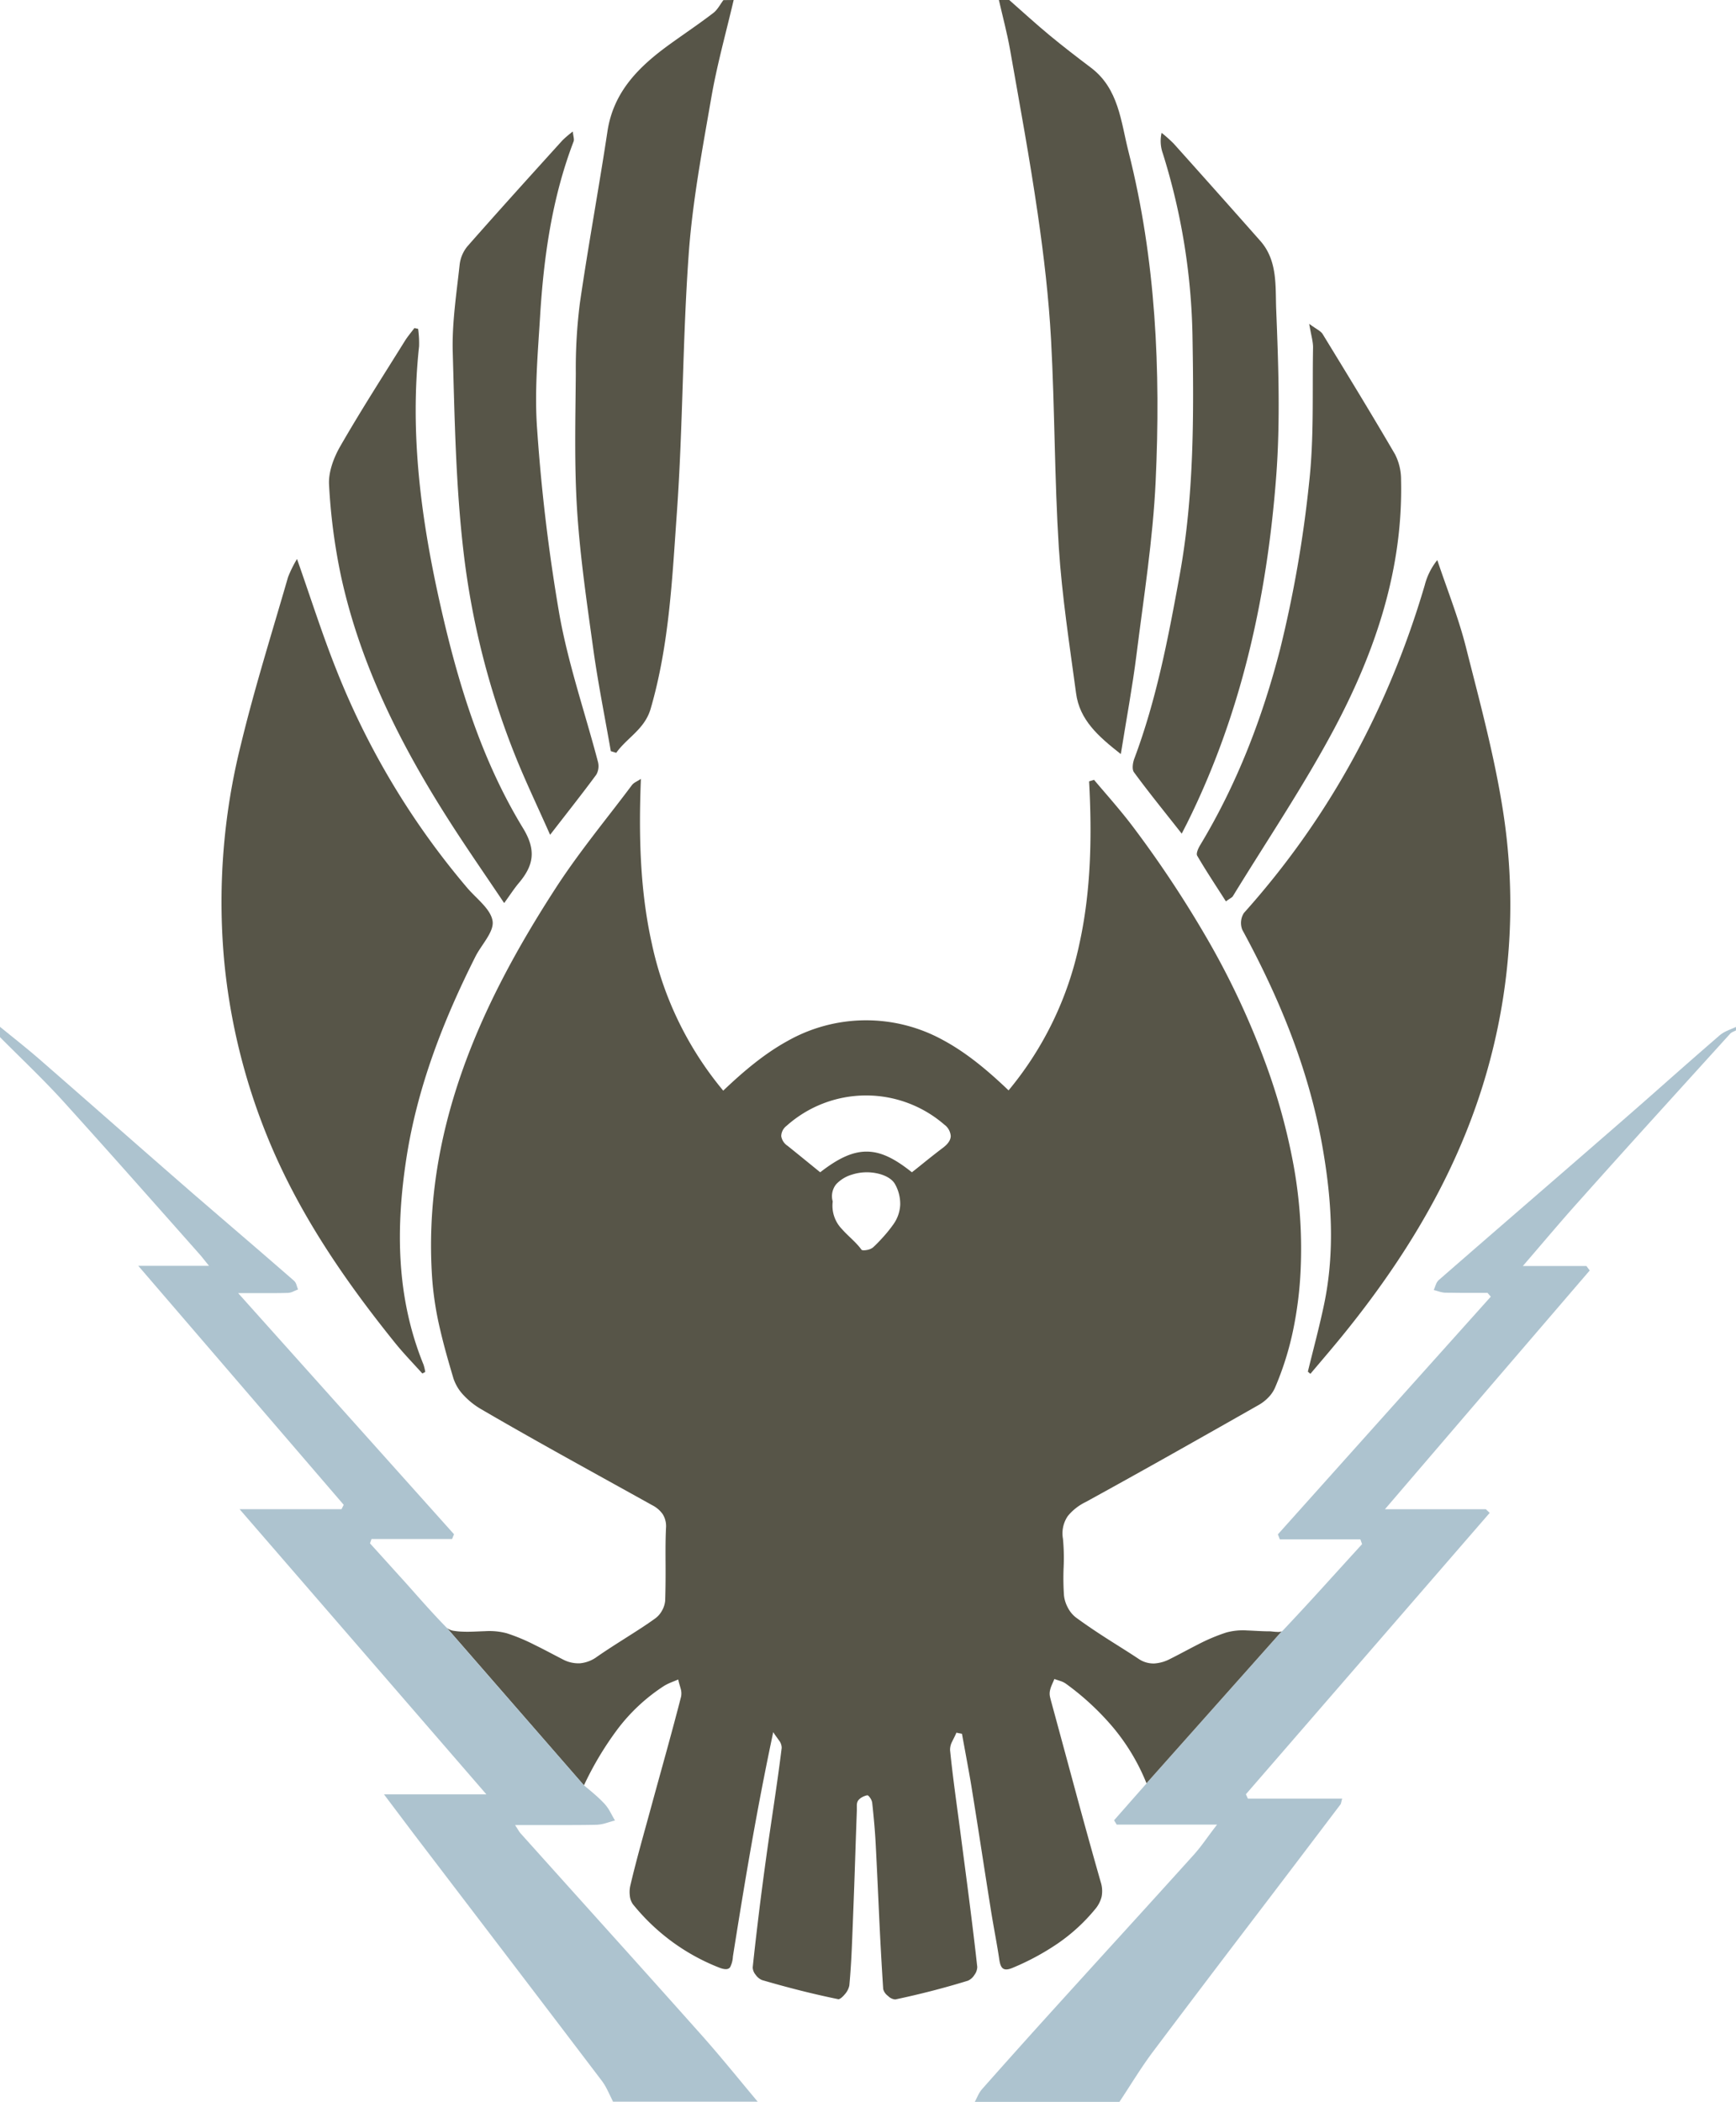<svg xmlns="http://www.w3.org/2000/svg" class="ATSC-color-logo" id="Layer_1" viewBox="0 0 504 610" data-name="Layer 1">
  <title>ATSC Logo</title>
    <style>
      .ATSC-color-logo .primary {
        fill: #575548
      }
    </style>
    <style>
      .ATSC-color-logo .secondary {
        fill: #adc3cf
      }
    </style>
  <path class="secondary" transform="translate(0)" d="M 501.53 299.11 a 9.24 9.24 0 0 0 -2.26 1.35 q -7.69 6.65 -15.3 13.39 t -15.29 13.41 q -12.74 11.08 -25.5 22.12 t -25.49 22.13 a 3.41 3.41 0 0 0 -0.83 1.32 c -0.21 0.52 -0.38 1.07 -0.62 1.56 c 0.57 0.14 1.13 0.32 1.69 0.48 a 7 7 0 0 0 1.7 0.3 c 2 0 4.08 0.06 6.12 0.05 l 6.12 0 l 0.47 0.55 l 0.47 0.55 L 401.9 410.8 L 371 445.3 l 0.28 0.72 l 0.28 0.72 h 23.38 l 0.25 0.7 l 0.25 0.7 q -5.74 6.3 -11.47 12.61 t -11.58 12.51 a 0.91 0.91 0 0 1 -0.29 0.2 l -39.23 44.07 l 0 0.05 l -4.57 5.18 l -4.86 5.52 l 0.38 0.63 l 0.38 0.63 h 29.14 c -1.44 1.86 -2.63 3.49 -3.74 5 s -2.13 2.77 -3.24 4 q -10.11 11.2 -20.27 22.35 t -20.29 22.33 q -5.19 5.72 -10.34 11.47 t -10.27 11.53 A 8.56 8.56 0 0 0 284 608 c -0.34 0.67 -0.64 1.36 -1 2 h 42 c 1.63 -2.45 3.2 -4.94 4.8 -7.4 s 3.24 -4.9 5 -7.24 q 13.54 -18 27.16 -35.86 t 27.21 -35.82 a 1.4 1.4 0 0 0 0.2 -0.53 c 0.06 -0.26 0.14 -0.62 0.3 -1.16 H 362.29 l -0.29 -0.63 l -0.29 -0.63 l 35.39 -40.83 l 35.39 -40.83 l -0.56 -0.53 l -0.56 -0.53 H 402.08 l 30 -35 l 29.45 -34.29 l -0.48 -0.65 l -0.48 -0.65 H 442.12 c 2.9 -3.36 5.58 -6.51 8.18 -9.54 s 5.11 -5.93 7.67 -8.78 q 11 -12.33 22.14 -24.62 T 502.31 300 a 2.49 2.49 0 0 1 0.78 -0.53 c 0.3 -0.14 0.62 -0.27 0.9 -0.43 v -1 C 503.2 298.4 502.35 298.73 501.53 299.11 Z" />
  <path class="primary" transform="translate(0)" d="M 370.65 473.6 c -0.74 0 -1.57 -0.17 -2.24 -0.16 c -2.08 0 -4.23 -0.18 -6.34 -0.25 a 18.43 18.43 0 0 0 -6.07 0.6 a 54 54 0 0 0 -8.19 3.46 c -2.67 1.35 -5.3 2.81 -8 4.15 a 11.49 11.49 0 0 1 -4.64 1.37 a 7.67 7.67 0 0 1 -4.63 -1.35 c -3 -2 -6.14 -3.92 -9.21 -5.89 s -6.1 -4 -9 -6.13 a 8.49 8.49 0 0 1 -2.31 -2.83 a 9.65 9.65 0 0 1 -1.12 -3.53 a 72.9 72.9 0 0 1 -0.1 -8.24 a 59.8 59.8 0 0 0 -0.2 -8.22 A 8.92 8.92 0 0 1 310 440 a 15.31 15.31 0 0 1 5.23 -4.1 q 12.62 -6.93 25.18 -14 t 25.07 -14.18 a 12.48 12.48 0 0 0 2.72 -2.12 a 9.6 9.6 0 0 0 1.93 -2.78 a 87.33 87.33 0 0 0 5.29 -16.77 a 110 110 0 0 0 2.18 -17.42 A 135.33 135.33 0 0 0 375.52 338 a 179.74 179.74 0 0 0 -8.18 -29.63 a 230.69 230.69 0 0 0 -16.63 -35.51 a 322.78 322.78 0 0 0 -21.62 -32.7 c -1.79 -2.39 -3.69 -4.7 -5.63 -7 s -3.91 -4.54 -5.83 -6.83 l -0.72 0.22 l -0.72 0.22 c 0.88 16.19 0.52 32 -2.81 47.11 a 98.11 98.11 0 0 1 -20.57 42.57 c -6.07 -5.81 -12.19 -10.9 -18.92 -14.54 a 46.33 46.33 0 0 0 -45.26 0.21 c -6.71 3.69 -12.75 8.78 -18.66 14.41 a 98.81 98.81 0 0 1 -20.78 -42.93 c -3.37 -15.2 -3.79 -31.16 -3.12 -47.55 c -0.56 0.38 -1.09 0.65 -1.53 0.92 a 3.58 3.58 0 0 0 -1.07 0.87 c -3.73 5 -7.58 9.84 -11.34 14.78 s -7.44 9.94 -10.8 15.13 c -11.17 17.23 -20.85 35 -27.37 53.75 S 124 350 125.48 371.19 a 93.31 93.31 0 0 0 2.28 14.57 c 1.11 4.83 2.49 9.61 3.9 14.33 a 13 13 0 0 0 3.1 5 a 22.05 22.05 0 0 0 4.8 3.81 c 8.23 4.8 16.53 9.48 24.85 14.11 s 16.67 9.23 25 13.86 a 8.23 8.23 0 0 1 3 2.59 a 6.57 6.57 0 0 1 0.94 4.05 c -0.16 3.49 -0.14 7 -0.12 10.49 s 0 7 -0.11 10.49 a 6.92 6.92 0 0 1 -0.87 2.84 a 6.84 6.84 0 0 1 -1.9 2.28 c -2.75 2 -5.61 3.8 -8.47 5.62 s -5.73 3.63 -8.51 5.56 a 9.84 9.84 0 0 1 -5 1.93 a 9.69 9.69 0 0 1 -5.14 -1.22 c -2.65 -1.35 -5.29 -2.8 -8 -4.11 A 54.3 54.3 0 0 0 147.1 474 a 19.86 19.86 0 0 0 -6.26 -0.6 c -2.17 0.06 -4.38 0.24 -6.51 0.14 a 19.26 19.26 0 0 1 -2.57 -0.24 a 4 4 0 0 1 -2.07 -0.9 h 0 l 39.84 45.75 a 93 93 0 0 1 9.79 -16.35 a 52.92 52.92 0 0 1 13.45 -12.5 a 13.17 13.17 0 0 1 2 -1 c 0.71 -0.3 1.43 -0.57 2.13 -0.88 c 0.16 0.83 0.46 1.69 0.68 2.54 a 4.92 4.92 0 0 1 0.16 2.41 c -1.35 5.27 -2.77 10.51 -4.21 15.76 s -2.9 10.48 -4.33 15.72 c -1.06 3.9 -2.15 7.79 -3.21 11.69 s -2.08 7.8 -3 11.73 a 8.38 8.38 0 0 0 -0.14 2.86 a 5.08 5.08 0 0 0 0.91 2.53 A 61.13 61.13 0 0 0 195 563.43 A 60.25 60.25 0 0 0 208.7 571 c 1.84 0.73 2.75 0.59 3.26 -0.06 a 7.62 7.62 0 0 0 0.82 -3.14 c 1.71 -10.75 3.45 -21.49 5.36 -32.31 s 4 -21.73 6.35 -32.81 c 0.43 0.77 1.09 1.56 1.61 2.34 a 3.58 3.58 0 0 1 0.84 2.25 c -0.65 5.32 -1.41 10.62 -2.19 15.93 s -1.58 10.6 -2.31 15.91 S 221 549.73 220.36 555 s -1.28 10.64 -1.83 16 a 3.53 3.53 0 0 0 0.86 2.13 a 4.23 4.23 0 0 0 1.86 1.53 q 5.46 1.6 11 3 t 11.09 2.54 c 0.41 0.08 1.19 -0.53 1.88 -1.36 a 5.64 5.64 0 0 0 1.36 -2.59 c 0.33 -3.55 0.55 -7.11 0.71 -10.67 s 0.29 -7.13 0.43 -10.7 q 0.29 -7.35 0.53 -14.7 t 0.51 -14.7 c 0 -0.49 0 -1 0 -1.56 a 2.59 2.59 0 0 1 0.36 -1.35 a 3.57 3.57 0 0 1 1.19 -1 a 5.09 5.09 0 0 1 1.51 -0.55 c 0.17 0 0.49 0.3 0.79 0.74 a 3.56 3.56 0 0 1 0.6 1.37 q 0.34 3.09 0.61 6.18 t 0.43 6.2 c 0.36 7 0.68 13.93 1 20.89 s 0.71 13.92 1.16 20.88 a 3.68 3.68 0 0 0 1.42 2 a 3.27 3.27 0 0 0 2.09 1 q 5.32 -1.12 10.6 -2.48 T 281 574.84 a 4.21 4.21 0 0 0 1.88 -1.66 a 4 4 0 0 0 0.84 -2.33 c -0.69 -6.31 -1.47 -12.62 -2.27 -18.92 s -1.64 -12.6 -2.46 -18.9 c -0.54 -4.18 -1.12 -8.36 -1.67 -12.54 s -1.07 -8.36 -1.49 -12.55 a 5 5 0 0 1 0.61 -2.51 c 0.4 -0.86 0.89 -1.72 1.22 -2.57 l 0.81 0.16 l 0.81 0.16 c 0.49 2.71 1 5.42 1.49 8.14 s 1 5.43 1.42 8.15 q 1.42 8.79 2.78 17.59 t 2.76 17.59 c 0.38 2.36 0.8 4.71 1.22 7.06 s 0.83 4.7 1.18 7.07 c 0.2 1.33 0.53 2.18 1.14 2.56 s 1.51 0.28 2.84 -0.29 A 72.59 72.59 0 0 0 307 564.1 a 52.36 52.36 0 0 0 10.81 -9.86 a 9.12 9.12 0 0 0 2 -3.72 a 8.47 8.47 0 0 0 -0.25 -4.32 q -3.73 -13.09 -7.28 -26.22 t -7.12 -26.26 c -0.13 -0.47 -0.27 -1 -0.36 -1.47 a 4.28 4.28 0 0 1 0 -1.45 a 8.3 8.3 0 0 1 0.56 -1.78 c 0.24 -0.58 0.52 -1.16 0.75 -1.75 c 0.56 0.22 1.16 0.39 1.74 0.59 a 5.93 5.93 0 0 1 1.6 0.78 a 77.25 77.25 0 0 1 13.65 12.63 a 60.43 60.43 0 0 1 9.75 16.27 l 39.23 -44.07 A 3.24 3.24 0 0 1 370.65 473.6 Z M 259.35 355.35 a 39.18 39.18 0 0 1 -2.79 3.49 c -1 1.11 -2 2.18 -3.12 3.2 a 4 4 0 0 1 -1.83 0.74 c -0.7 0.13 -1.35 0.12 -1.5 -0.09 c -1.57 -2.19 -3.88 -3.94 -5.69 -6 a 9.7 9.7 0 0 1 -2.66 -8 a 5.53 5.53 0 0 1 1 -5 a 10.16 10.16 0 0 1 4.51 -2.77 a 14.13 14.13 0 0 1 7.39 -0.38 c 2.38 0.51 4.4 1.62 5.24 3.22 a 11.68 11.68 0 0 1 1.45 5.9 A 10.62 10.62 0 0 1 259.35 355.35 Z M 273.9 333 c -1.51 1.14 -3 2.31 -4.51 3.51 s -3 2.44 -4.65 3.71 c -5 -4 -9 -6 -13.16 -6 s -8.3 2 -13.46 6 l -4.71 -3.83 q -2.37 -1.93 -4.76 -3.85 a 4.12 4.12 0 0 1 -1.84 -2.82 a 3.89 3.89 0 0 1 1.57 -3 a 34.67 34.67 0 0 1 45.79 -0.32 a 4.51 4.51 0 0 1 1.85 3.29 C 276 330.81 275.32 331.9 273.9 333 Z" />
  <path class="secondary" transform="translate(0)" d="M 129.67 472.45 l 0 -0.06 l 0 0 l 0 0 h 0 l 0 0 c -2.32 -2.37 -4.56 -4.81 -6.78 -7.28 s -4.41 -5 -6.63 -7.42 l -4.42 -4.89 l -4.42 -4.89 l 0.22 -0.63 l 0.22 -0.63 h 23.39 l 0.28 -0.69 l 0.28 -0.69 l -31 -34.62 L 69.14 375.29 l 7.78 0 c 2.36 0 4.54 0 6.72 -0.07 a 4.06 4.06 0 0 0 1.45 -0.38 c 0.48 -0.2 1 -0.45 1.45 -0.62 c -0.19 -0.42 -0.32 -0.91 -0.48 -1.36 a 2.69 2.69 0 0 0 -0.68 -1.14 q -7.31 -6.37 -14.67 -12.69 T 56 346.37 q -11.16 -9.71 -22.28 -19.47 T 11.47 307.43 c -1.87 -1.62 -3.78 -3.2 -5.7 -4.76 S 1.91 299.57 0 298 v 3 c 3.07 3.1 6.21 6.15 9.3 9.23 s 6.16 6.19 9.09 9.42 q 10 11.06 19.95 22.26 t 19.83 22.36 c 0.27 0.31 0.53 0.62 0.9 1.1 l 1.61 2 H 40.15 l 30.27 35.2 l 29.37 34.16 l -0.32 0.63 l -0.32 0.63 H 69.55 l 35.82 41.37 l 35.84 41.4 H 111.48 l 5.67 7.53 c 1.78 2.37 3.49 4.63 5.21 6.88 l 26.22 34.37 q 13.11 17.19 26.18 34.4 a 17.62 17.62 0 0 1 1.72 2.92 c 0.5 1 1 2.08 1.5 3.09 h 42 c -2.71 -3.22 -5.38 -6.48 -8.08 -9.72 s -5.41 -6.45 -8.21 -9.59 q -13.09 -14.68 -26.25 -29.3 t -26.3 -29.26 a 6.05 6.05 0 0 1 -0.6 -0.84 c -0.23 -0.37 -0.53 -0.86 -1 -1.57 l 12.13 0 c 3.9 0 7.68 0 11.47 -0.08 a 10.82 10.82 0 0 0 2.71 -0.47 c 0.9 -0.25 1.8 -0.56 2.7 -0.78 c -0.5 -0.81 -0.94 -1.68 -1.41 -2.51 a 12.21 12.21 0 0 0 -1.62 -2.32 a 37.7 37.7 0 0 0 -3 -2.86 c -1 -0.89 -2.07 -1.73 -3 -2.54 l 0 0 L 129.69 472.4 Z" />
  <path class="primary" transform="translate(0)" d="M 293 0 c 3.87 3.4 7.66 6.88 11.63 10.17 s 8 6.38 12.09 9.47 c 8.08 6.1 8.7 15.64 10.88 24.25 c 8 31.47 9.41 63.61 7.91 95.82 c -0.78 16.82 -3.46 33.56 -5.56 50.3 c -1.17 9.3 -2.9 18.52 -4.55 28.84 c -6.51 -5.11 -12 -9.9 -13 -17.72 c -1.89 -14 -4.08 -28.1 -5 -42.22 c -1.27 -20 -1.16 -40.16 -2.25 -60.22 c -0.66 -12.2 -2.09 -24.4 -3.85 -36.49 c -2.32 -16 -5.25 -31.85 -8.05 -47.75 C 292.39 9.6 291.1 4.82 290 0 Z" />
  <path class="primary" transform="translate(0)" d="M 213 0 c -2.21 9.47 -4.86 18.87 -6.51 28.44 C 203.88 43.54 201 58.7 199.93 74 c -1.78 24.84 -1.65 49.82 -3.41 74.66 c -1.36 19.1 -2.2 38.36 -7.61 57 c -1.74 6 -6.86 8.4 -10 12.82 l -1.58 -0.48 c -1.68 -9.68 -3.63 -19.31 -5 -29 c -1.88 -13.58 -3.9 -27.19 -4.78 -40.85 c -0.85 -13.22 -0.49 -26.54 -0.38 -39.81 a 150.26 150.26 0 0 1 1.18 -20.36 c 2.41 -16.63 5.49 -33.17 8 -49.8 c 1.75 -11.7 9.32 -19 18.19 -25.4 c 4.15 -3 8.44 -5.86 12.53 -9 c 1.23 -0.93 2 -2.48 2.95 -3.75 Z" />
  <path class="primary" transform="translate(0)" d="M 379.7 398.08 c 1.58 -6.47 3.32 -12.91 4.69 -19.42 c 3.26 -15.51 2.21 -31 -0.56 -46.46 c -4 -22.15 -12.45 -42.66 -23.16 -62.35 a 5.37 5.37 0 0 1 0.47 -4.89 c 24.81 -27.69 42 -59.53 52.49 -95.11 a 19.25 19.25 0 0 1 3.65 -7.31 c 2.79 8.36 6.1 16.59 8.27 25.11 c 4 15.81 8.31 31.64 10.81 47.72 a 175.72 175.72 0 0 1 -3.06 69.54 c -7.54 30.55 -22.84 56.93 -42.32 81.19 c -3.43 4.28 -7 8.42 -10.55 12.62 Z" />
  <path class="primary" transform="translate(0)" d="M 122.61 398.61 c -2.7 -3 -5.55 -5.92 -8.08 -9.08 c -14.82 -18.41 -28.08 -37.81 -37 -59.86 A 180.66 180.66 0 0 1 65.1 279 a 188.17 188.17 0 0 1 4.86 -63 c 3.94 -16.31 9 -32.35 13.66 -48.49 a 34.27 34.27 0 0 1 2.61 -5.28 c 3.91 11.09 7.23 21.59 11.28 31.79 a 226.27 226.27 0 0 0 38.12 63.64 c 2.68 3.15 6.86 6.15 7.38 9.66 c 0.46 3.13 -3.24 6.83 -5 10.33 c -9.32 18.53 -16.81 37.78 -20 58.33 c -3.14 20.3 -3 40.56 4.95 60.07 a 13.74 13.74 0 0 1 0.5 2.12 Z" />
  <path class="primary" transform="translate(0)" d="M 343.08 241.94 c -5.24 -6.66 -9.7 -12.14 -13.87 -17.83 c -0.63 -0.86 -0.33 -2.81 0.13 -4 c 6.44 -17.18 9.84 -35.06 13.12 -53.06 c 4.23 -23.21 4.15 -46.54 3.74 -69.92 a 187.89 187.89 0 0 0 -8.6 -52.58 a 10.65 10.65 0 0 1 -0.36 -6 a 41 41 0 0 1 3.51 3.13 q 12.63 14.08 25.16 28.25 c 5.08 5.76 4.33 13.21 4.6 19.92 c 0.65 16.12 1.22 32.36 0 48.41 c -2.66 35 -10.11 68.9 -25.85 100.59 C 344.21 239.74 343.77 240.59 343.08 241.94 Z" />
  <path class="primary" transform="translate(0)" d="M 159.71 242.28 c -3.76 -8.48 -7.16 -15.56 -10.08 -22.84 a 231 231 0 0 1 -15 -58.8 c -2.3 -19.38 -2.64 -39 -3.19 -58.57 c -0.23 -8.39 1.09 -16.83 2 -25.22 a 10.19 10.19 0 0 1 2.27 -5.37 c 9.09 -10.34 18.35 -20.55 27.59 -30.76 a 32.4 32.4 0 0 1 3 -2.55 c 0.13 1.4 0.47 2.25 0.23 2.88 c -6.27 16.39 -8.68 33.53 -9.74 50.89 c -0.67 10.94 -1.66 22 -0.83 32.87 a 528.75 528.75 0 0 0 6.47 53.66 c 2.59 14.39 7.42 28.37 11.15 42.56 a 5 5 0 0 1 -0.44 3.76 C 169.15 230.21 164.95 235.5 159.71 242.28 Z" />
  <path class="primary" transform="translate(0)" d="M 355.91 261.6 c -2.85 -4.47 -5.73 -8.78 -8.34 -13.26 c -0.38 -0.66 0.33 -2.19 0.89 -3.11 c 10.73 -17.79 18.12 -37.07 23.23 -57 a 352.73 352.73 0 0 0 8.37 -48.11 c 1.46 -13 0.91 -26.19 1.15 -39.31 c 0 -1.73 -0.55 -3.46 -1.12 -6.83 c 2.06 1.54 3.34 2.05 3.92 3 c 7.08 11.57 14.16 23.14 21 34.87 a 16.14 16.14 0 0 1 1.75 7.48 c 0.59 25.86 -7.44 49.63 -19.32 72 c -8.92 16.77 -19.62 32.6 -29.55 48.83 C 357.62 260.51 357.1 260.72 355.91 261.6 Z" />
  <path class="primary" transform="translate(0)" d="M 121.39 95.43 a 30.46 30.46 0 0 1 0.28 5.06 c -2.78 25.57 0.64 50.68 6.26 75.5 c 5.08 22.45 11.82 44.5 23.88 64.3 c 4 6.52 3.08 10.93 -1.2 16 c -1.34 1.59 -2.47 3.36 -4.24 5.8 c -5.51 -8.22 -10.69 -15.66 -15.58 -23.29 c -14.28 -22.24 -26.14 -45.63 -31.8 -71.65 a 171.37 171.37 0 0 1 -3.46 -26.49 c -0.21 -3.67 1.36 -7.85 3.26 -11.15 c 5.94 -10.33 12.4 -20.36 18.7 -30.48 c 0.83 -1.34 1.87 -2.55 2.82 -3.82 Z" />
</svg>